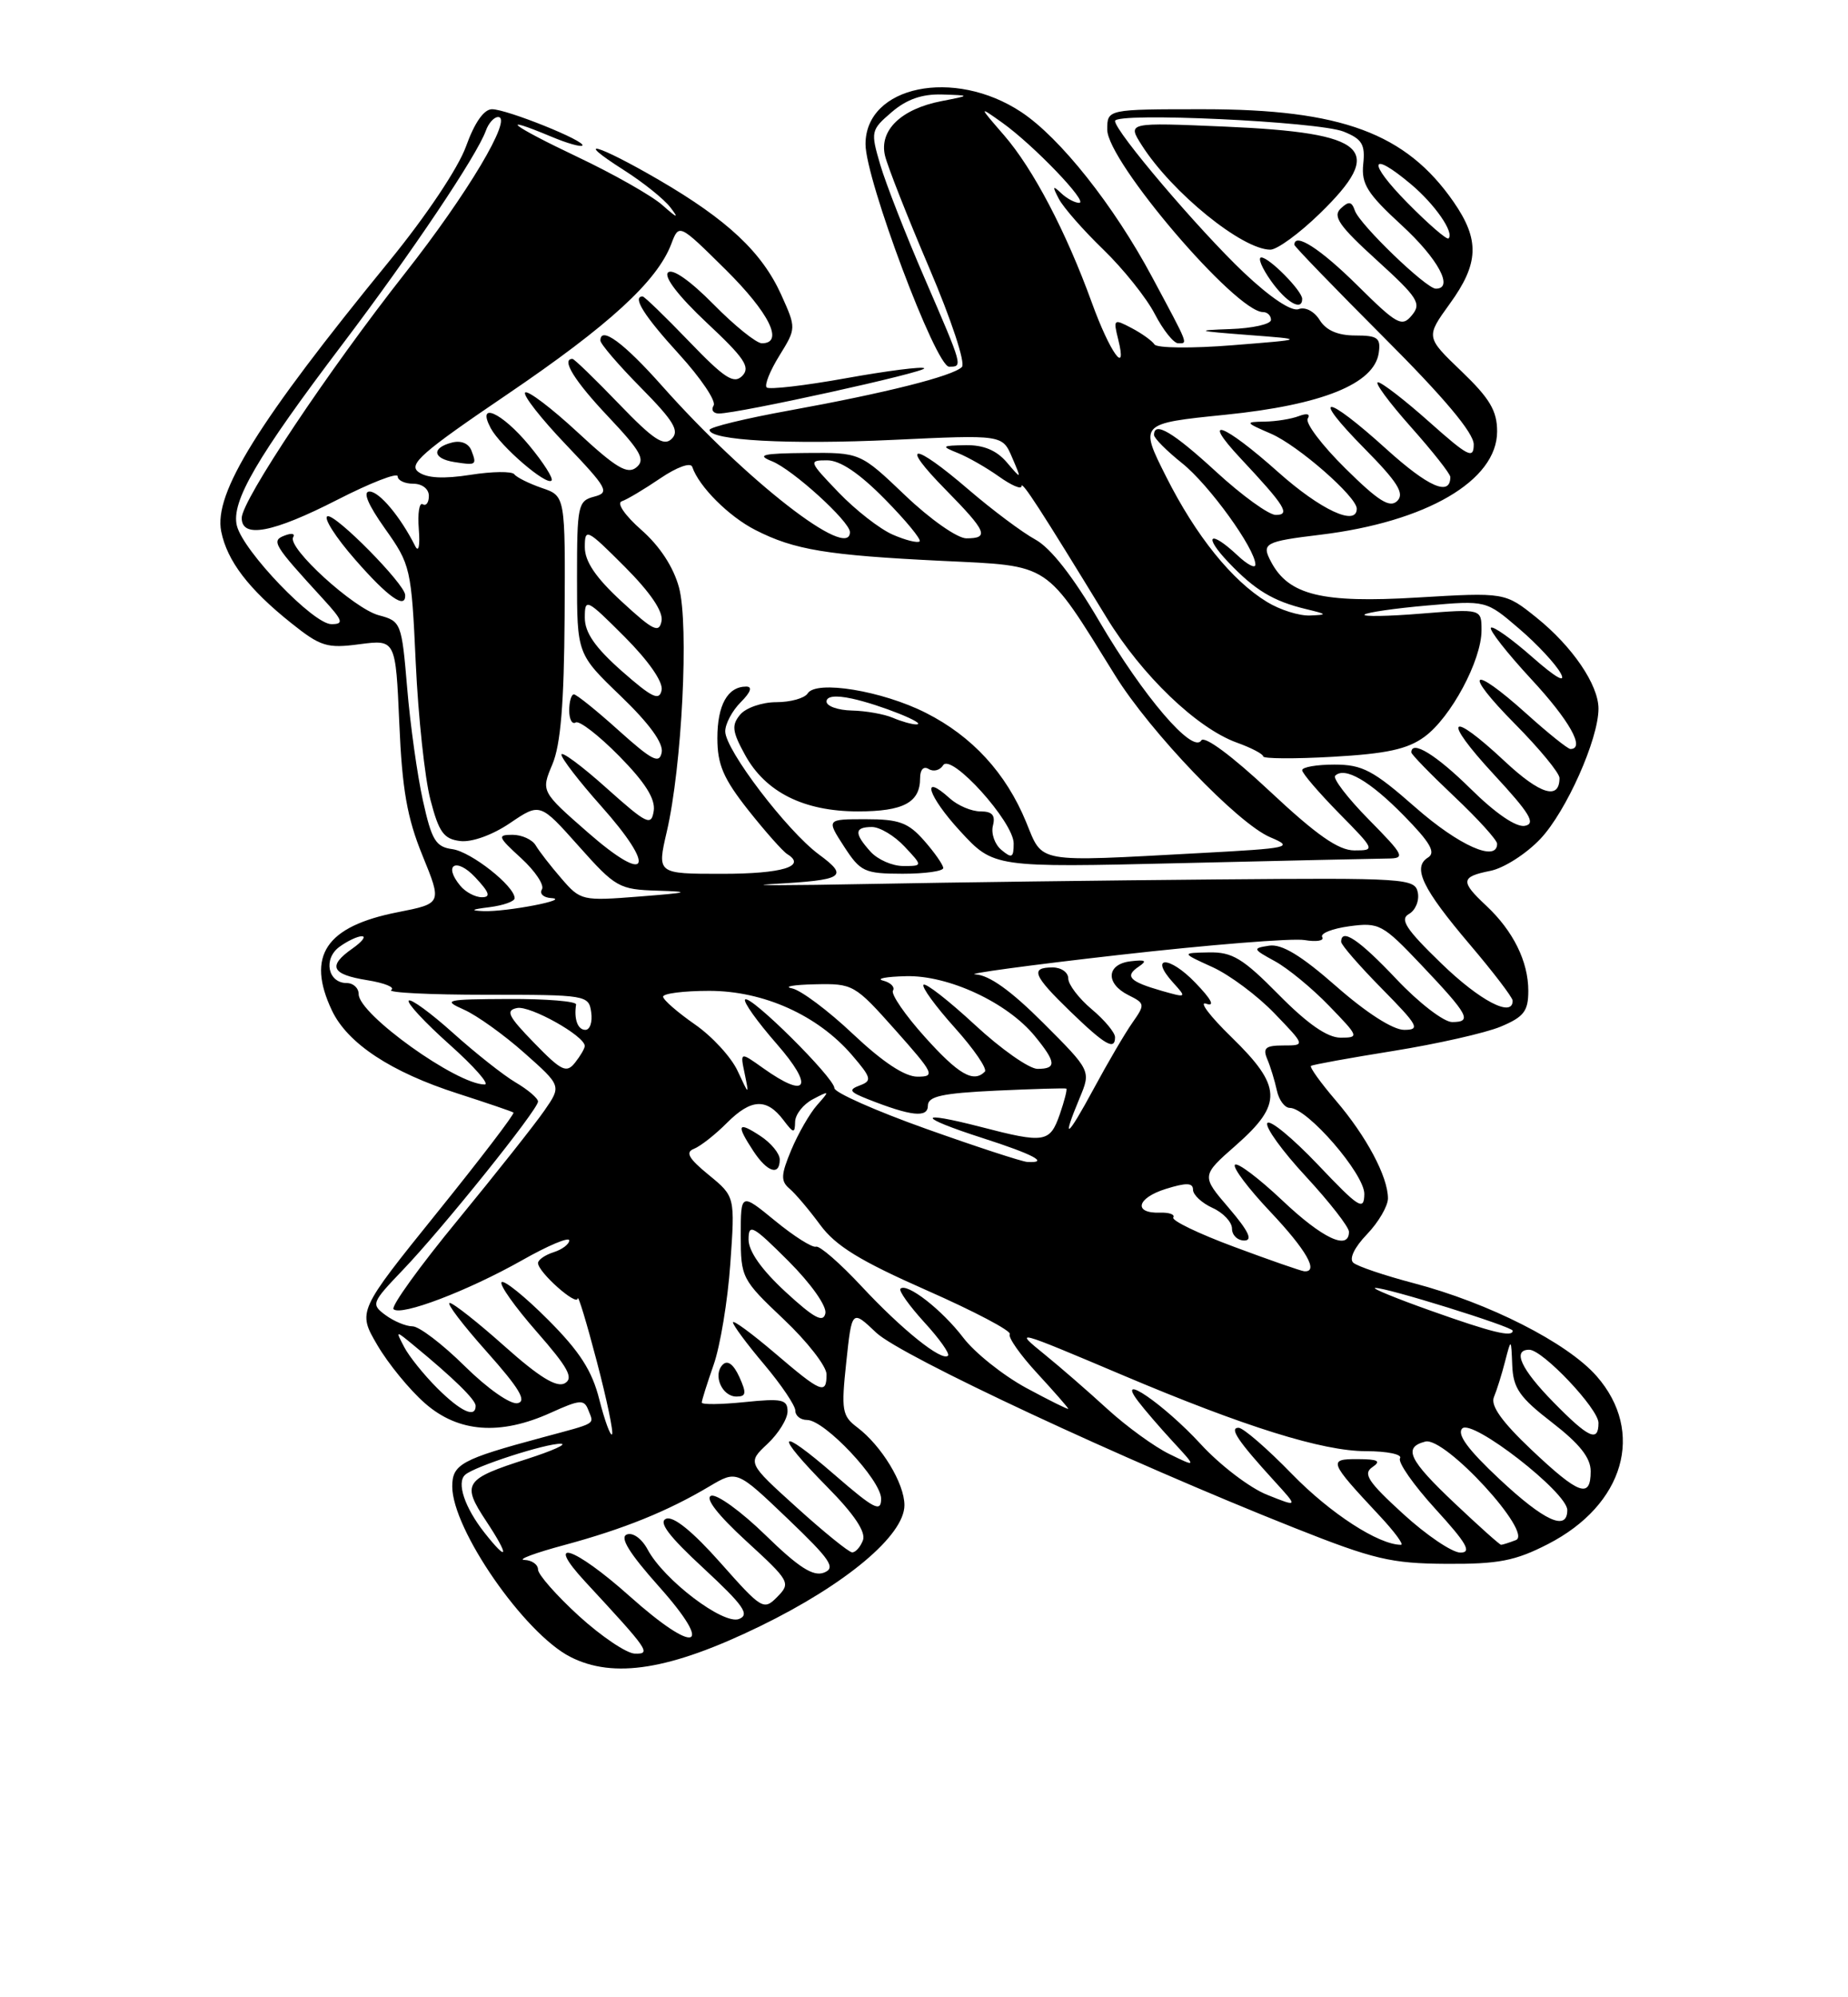 <?xml version="1.0" encoding="UTF-8" standalone="no"?>
<!DOCTYPE svg PUBLIC "-//W3C//DTD SVG 1.1//EN" "http://www.w3.org/Graphics/SVG/1.1/DTD/svg11.dtd" >
<svg xmlns="http://www.w3.org/2000/svg" xmlns:xlink="http://www.w3.org/1999/xlink" version="1.1" viewBox="0 0 237 256">
 <g >
 <path fill="currentColor"
d=" M 97.49 208.43 C 108.48 203.08 116.00 196.78 115.99 192.92 C 115.99 190.13 113.05 185.30 109.94 182.95 C 107.99 181.48 107.87 180.77 108.53 174.60 C 109.25 167.85 109.25 167.85 112.37 170.81 C 115.54 173.81 144.25 187.20 166.00 195.83 C 176.20 199.88 178.41 200.40 185.50 200.44 C 192.17 200.48 194.33 200.06 198.50 197.92 C 208.31 192.90 211.03 183.53 204.76 176.38 C 201.00 172.10 190.95 167.00 181.27 164.46 C 177.55 163.48 174.08 162.31 173.56 161.85 C 172.99 161.35 173.69 159.89 175.31 158.20 C 176.79 156.66 178.00 154.58 178.00 153.60 C 178.00 150.82 175.23 145.63 171.32 141.06 C 169.36 138.77 167.93 136.78 168.13 136.62 C 168.33 136.46 173.09 135.60 178.70 134.70 C 184.31 133.80 190.50 132.40 192.45 131.59 C 195.43 130.34 196.00 129.61 196.00 127.00 C 196.00 123.23 194.06 119.32 190.60 116.08 C 187.26 112.96 187.33 112.38 191.13 111.62 C 192.86 111.28 195.75 109.43 197.56 107.51 C 200.87 104.00 205.00 94.74 205.00 90.83 C 205.00 87.77 201.66 82.87 197.05 79.16 C 193.01 75.92 193.01 75.92 181.72 76.59 C 169.56 77.32 165.29 76.28 163.03 72.05 C 161.74 69.64 162.15 69.41 169.33 68.54 C 182.94 66.89 192.00 61.60 192.00 55.30 C 192.00 52.65 191.06 51.07 187.42 47.58 C 182.85 43.20 182.85 43.20 185.92 38.95 C 189.68 33.77 189.79 30.75 186.42 25.88 C 180.31 17.07 172.02 14.00 154.34 14.00 C 142.00 14.00 142.00 14.00 142.00 16.61 C 142.00 20.69 158.49 40.00 161.98 40.00 C 162.54 40.00 163.00 40.45 163.00 41.00 C 163.00 41.55 160.64 42.08 157.75 42.18 C 153.17 42.34 153.45 42.43 160.00 42.93 C 167.50 43.50 167.50 43.50 158.06 44.25 C 152.87 44.67 148.37 44.62 148.06 44.15 C 147.75 43.68 146.43 42.73 145.11 42.04 C 142.83 40.84 142.76 40.90 143.40 43.48 C 144.63 48.37 142.34 45.19 140.02 38.78 C 136.73 29.71 132.50 21.64 128.76 17.33 C 125.50 13.57 125.50 13.57 128.50 15.70 C 132.50 18.54 139.67 26.00 138.40 26.00 C 137.85 26.00 136.80 25.44 136.08 24.75 C 134.99 23.72 134.94 23.86 135.80 25.50 C 136.38 26.60 138.94 29.52 141.51 32.00 C 144.07 34.48 147.04 38.19 148.10 40.25 C 149.17 42.31 150.52 44.00 151.10 44.00 C 152.36 44.00 152.51 44.38 147.75 35.50 C 142.84 26.33 135.97 17.67 130.97 14.36 C 122.35 8.66 111.00 11.00 111.00 18.48 C 111.00 23.01 120.01 47.00 121.72 47.00 C 123.50 47.00 123.52 47.09 118.59 35.69 C 116.16 30.09 113.60 23.53 112.89 21.12 C 111.64 16.86 111.68 16.67 114.36 14.37 C 116.27 12.73 118.24 12.04 120.81 12.11 C 124.50 12.23 124.50 12.23 120.75 12.96 C 115.57 13.96 112.72 16.71 113.50 19.96 C 113.84 21.36 116.39 27.83 119.17 34.34 C 122.00 40.97 123.85 46.55 123.36 47.04 C 122.19 48.21 113.59 50.37 101.25 52.61 C 95.61 53.63 91.00 54.75 91.00 55.10 C 91.00 56.45 101.14 57.01 114.53 56.38 C 128.55 55.72 128.55 55.72 129.79 58.61 C 131.03 61.50 131.03 61.50 129.11 59.25 C 127.79 57.71 126.12 57.02 123.84 57.06 C 120.73 57.12 120.66 57.19 122.85 58.07 C 124.15 58.59 126.51 59.94 128.10 61.07 C 129.70 62.21 131.00 62.77 131.00 62.32 C 131.01 61.53 133.40 65.22 141.91 79.15 C 146.44 86.57 153.48 93.32 158.61 95.18 C 160.48 95.85 162.00 96.65 162.00 96.95 C 162.00 97.25 166.02 97.28 170.93 97.00 C 177.82 96.61 180.51 96.03 182.68 94.44 C 186.07 91.97 190.00 84.64 190.00 80.80 C 190.00 78.03 190.00 78.03 182.25 78.65 C 177.99 79.00 174.72 79.05 175.00 78.77 C 175.28 78.50 178.89 77.97 183.04 77.61 C 190.59 76.95 190.59 76.95 194.81 80.57 C 197.13 82.55 199.54 85.14 200.16 86.31 C 200.88 87.64 199.50 86.85 196.50 84.21 C 193.85 81.88 191.47 80.19 191.21 80.46 C 190.94 80.72 193.26 83.68 196.36 87.03 C 201.29 92.34 203.34 96.00 201.40 96.00 C 201.07 96.00 198.54 93.98 195.79 91.50 C 188.60 85.04 187.52 85.95 194.28 92.78 C 197.43 95.96 200.00 99.08 200.00 99.72 C 200.00 102.58 197.53 101.83 192.99 97.59 C 185.81 90.87 184.85 91.99 191.57 99.25 C 196.21 104.26 197.00 105.57 195.56 105.85 C 194.44 106.06 191.80 104.26 188.60 101.10 C 184.19 96.75 181.00 94.79 181.00 96.44 C 181.00 96.69 183.47 99.23 186.50 102.09 C 189.53 104.95 192.00 107.67 192.00 108.15 C 192.00 110.56 187.11 108.39 181.54 103.50 C 176.11 98.73 174.73 98.00 171.14 98.00 C 168.86 98.00 167.00 98.32 167.00 98.72 C 167.00 99.11 169.12 101.58 171.71 104.22 C 176.37 108.95 176.39 109.00 173.69 109.00 C 171.66 109.00 168.85 107.04 162.84 101.41 C 158.00 96.88 154.46 94.26 154.06 94.90 C 152.97 96.67 146.64 89.28 140.99 79.65 C 137.61 73.88 134.74 70.22 132.77 69.15 C 131.10 68.24 127.25 65.36 124.21 62.75 C 117.06 56.60 115.22 56.62 121.29 62.78 C 126.55 68.13 126.92 69.00 123.93 69.00 C 122.78 69.00 119.28 66.55 116.09 63.50 C 110.32 58.00 110.32 58.00 103.41 58.06 C 97.79 58.11 96.97 58.31 99.00 59.12 C 101.64 60.16 109.00 66.85 109.00 68.20 C 109.00 71.95 95.70 61.61 84.94 49.50 C 80.01 43.94 77.00 41.73 77.00 43.65 C 77.00 44.08 79.34 46.81 82.21 49.71 C 86.40 53.95 87.17 55.23 86.15 56.24 C 85.14 57.25 83.81 56.37 79.36 51.75 C 76.32 48.59 73.64 46.00 73.42 46.00 C 71.92 46.00 73.69 48.85 78.02 53.42 C 82.19 57.84 82.80 58.93 81.62 59.90 C 80.47 60.85 79.01 59.98 74.07 55.40 C 70.70 52.28 67.67 49.99 67.35 50.31 C 67.03 50.64 69.38 53.64 72.58 56.99 C 77.94 62.62 78.22 63.13 76.19 63.66 C 74.12 64.20 74.00 64.79 74.00 74.03 C 74.00 83.83 74.00 83.83 79.61 89.22 C 83.26 92.73 85.10 95.25 84.86 96.44 C 84.56 97.95 83.64 97.48 79.35 93.63 C 76.52 91.08 73.93 89.00 73.60 89.00 C 73.27 89.00 73.00 89.93 73.00 91.06 C 73.00 92.19 73.37 92.89 73.83 92.60 C 74.29 92.32 76.80 94.26 79.42 96.92 C 82.74 100.29 84.07 102.40 83.84 103.93 C 83.53 105.92 82.99 105.66 77.75 100.98 C 74.59 98.15 72.00 96.24 72.00 96.72 C 72.00 97.20 74.28 100.16 77.07 103.29 C 84.26 111.35 83.22 113.53 75.44 106.74 C 69.38 101.44 69.38 101.44 70.84 97.97 C 71.90 95.46 72.34 90.21 72.41 79.03 C 72.50 63.57 72.50 63.57 69.50 62.55 C 67.85 61.98 66.26 61.19 65.96 60.79 C 65.66 60.39 63.13 60.42 60.34 60.86 C 56.88 61.40 54.75 61.29 53.67 60.50 C 52.33 59.52 54.10 57.97 65.02 50.57 C 78.11 41.69 84.27 36.05 86.09 31.27 C 87.08 28.65 87.08 28.65 93.04 34.54 C 98.67 40.11 100.59 44.00 97.71 44.00 C 97.00 44.00 94.21 41.75 91.51 39.01 C 88.51 35.97 86.23 34.37 85.67 34.93 C 85.11 35.49 87.05 38.00 90.62 41.35 C 95.48 45.89 96.27 47.07 95.20 48.17 C 94.12 49.27 92.94 48.51 88.36 43.75 C 85.32 40.59 82.64 38.00 82.42 38.00 C 81.03 38.00 82.63 40.52 87.08 45.39 C 89.87 48.45 91.87 51.41 91.52 51.97 C 91.17 52.54 91.47 53.00 92.19 53.00 C 94.66 53.01 118.99 47.65 118.53 47.20 C 118.29 46.95 113.76 47.53 108.48 48.48 C 103.20 49.43 98.63 49.96 98.32 49.66 C 98.02 49.35 98.75 47.52 99.95 45.59 C 102.12 42.07 102.12 42.07 100.19 37.78 C 97.72 32.33 93.31 28.19 84.52 23.07 C 76.58 18.45 73.31 17.54 80.05 21.83 C 82.50 23.39 85.16 25.52 85.97 26.58 C 87.11 28.06 86.88 28.00 84.96 26.30 C 83.60 25.09 78.66 22.29 73.99 20.08 C 65.62 16.11 63.63 14.56 70.69 17.51 C 72.68 18.35 74.47 18.86 74.68 18.66 C 75.22 18.11 65.01 14.00 63.10 14.00 C 62.06 14.00 60.86 15.72 59.77 18.75 C 58.78 21.51 54.66 27.68 49.90 33.50 C 33.06 54.10 27.39 63.22 28.37 68.12 C 29.13 71.89 31.88 75.50 37.32 79.84 C 41.11 82.87 41.93 83.13 46.12 82.57 C 50.74 81.97 50.74 81.97 51.21 92.73 C 51.57 101.18 52.21 104.83 54.18 109.65 C 56.69 115.80 56.69 115.80 51.01 116.92 C 41.78 118.73 39.25 122.51 42.57 129.52 C 44.58 133.75 50.15 137.42 58.73 140.17 C 62.45 141.37 65.66 142.46 65.85 142.60 C 66.04 142.74 61.62 148.53 56.02 155.47 C 45.86 168.08 45.86 168.08 48.39 172.40 C 49.78 174.78 52.53 178.14 54.50 179.86 C 58.78 183.62 64.16 184.02 70.67 181.06 C 74.38 179.38 74.92 179.34 75.45 180.73 C 76.18 182.63 76.72 182.31 69.45 184.27 C 59.19 187.03 58.00 187.68 58.00 190.52 C 58.00 196.02 67.23 209.34 73.13 212.36 C 78.70 215.21 85.96 214.04 97.49 208.43 Z  M 67.86 57.08 C 64.33 52.83 61.06 51.38 62.94 54.89 C 64.18 57.20 70.06 62.27 70.73 61.60 C 71.00 61.34 69.70 59.30 67.86 57.08 Z  M 60.46 57.75 C 60.10 56.82 59.11 56.42 57.94 56.73 C 55.32 57.41 55.49 58.78 58.25 59.22 C 61.08 59.67 61.17 59.61 60.46 57.75 Z  M 74.25 207.13 C 71.36 204.49 69.00 201.81 69.00 201.17 C 69.00 200.53 68.21 199.97 67.25 199.94 C 66.29 199.91 68.61 199.04 72.42 198.02 C 79.99 195.97 85.61 193.71 91.00 190.50 C 94.50 188.43 94.50 188.43 101.00 194.64 C 106.53 199.93 107.23 200.96 105.67 201.57 C 104.29 202.10 102.43 200.91 98.17 196.76 C 95.05 193.72 91.91 191.45 91.20 191.72 C 90.38 192.02 92.06 194.18 95.70 197.52 C 101.30 202.65 101.44 202.89 99.69 204.67 C 97.94 206.44 97.71 206.30 92.39 200.30 C 88.86 196.32 86.38 194.30 85.44 194.66 C 84.39 195.06 85.76 196.89 90.24 201.02 C 95.35 205.76 96.19 206.95 94.78 207.51 C 92.78 208.30 85.14 202.51 83.06 198.61 C 82.31 197.21 81.16 196.38 80.39 196.68 C 79.44 197.04 80.71 199.09 84.51 203.35 C 91.71 211.42 89.29 212.21 80.74 204.58 C 73.59 198.20 69.69 196.94 75.07 202.75 C 83.24 211.57 83.54 212.00 81.42 211.95 C 80.37 211.93 77.14 209.76 74.25 207.13 Z  M 62.11 196.42 C 59.59 193.21 58.53 190.04 59.65 189.03 C 60.83 187.96 70.02 184.99 71.93 185.05 C 72.79 185.08 70.85 185.95 67.62 186.99 C 59.54 189.57 59.16 190.14 62.35 194.96 C 65.36 199.50 65.21 200.36 62.11 196.42 Z  M 102.17 193.21 C 95.84 187.49 95.84 187.49 98.42 185.07 C 99.84 183.74 101.00 181.86 101.00 180.90 C 101.00 179.37 100.29 179.22 95.50 179.71 C 92.47 180.02 90.00 180.05 90.00 179.77 C 90.00 179.48 90.69 177.31 91.52 174.93 C 92.36 172.55 93.33 166.73 93.66 161.98 C 94.27 153.36 94.27 153.36 90.89 150.59 C 88.32 148.49 87.86 147.69 88.99 147.25 C 89.81 146.93 91.72 145.44 93.23 143.92 C 96.33 140.82 98.32 140.72 100.47 143.56 C 101.77 145.28 101.94 145.31 101.97 143.79 C 101.99 142.84 103.01 141.54 104.25 140.89 C 106.42 139.75 106.44 139.78 104.79 141.64 C 103.85 142.70 102.36 145.29 101.48 147.39 C 100.14 150.59 100.11 151.38 101.25 152.35 C 102.00 152.98 103.77 155.07 105.19 157.00 C 107.18 159.70 110.29 161.61 118.86 165.39 C 124.96 168.08 129.75 170.60 129.50 171.00 C 129.25 171.40 130.84 173.66 133.03 176.03 C 135.21 178.40 137.00 180.44 137.00 180.57 C 137.00 180.70 134.57 179.49 131.60 177.89 C 128.64 176.28 125.01 173.39 123.54 171.46 C 120.81 167.88 116.30 164.37 115.48 165.18 C 115.23 165.43 116.61 167.36 118.53 169.47 C 120.46 171.57 121.83 173.50 121.58 173.76 C 120.79 174.54 115.68 170.44 110.47 164.85 C 107.74 161.92 105.12 159.64 104.65 159.79 C 104.18 159.95 101.81 158.45 99.40 156.47 C 95.00 152.87 95.00 152.87 95.00 158.38 C 95.00 163.76 95.13 164.01 100.50 169.09 C 103.53 171.95 106.00 175.12 106.00 176.15 C 106.00 178.80 105.34 178.53 99.36 173.42 C 96.41 170.91 94.00 169.14 94.00 169.49 C 94.00 169.85 95.80 172.28 98.00 174.88 C 100.20 177.49 102.00 180.16 102.00 180.81 C 102.00 181.47 102.67 182.00 103.50 182.00 C 105.76 182.00 113.00 189.70 113.00 192.10 C 113.00 193.89 112.11 193.43 107.00 189.00 C 99.65 182.63 99.16 183.57 106.14 190.64 C 109.55 194.09 111.07 196.37 110.67 197.42 C 110.34 198.29 109.71 198.99 109.28 198.97 C 108.85 198.95 105.65 196.36 102.17 193.21 Z  M 94.81 176.47 C 94.07 174.86 93.31 174.29 92.69 174.91 C 91.39 176.21 92.58 179.00 94.45 179.00 C 95.70 179.00 95.76 178.57 94.81 176.47 Z  M 100.00 148.62 C 100.00 147.85 98.88 146.49 97.50 145.59 C 94.59 143.68 94.38 144.13 96.62 147.54 C 98.40 150.25 100.00 150.76 100.00 148.62 Z  M 179.94 194.03 C 175.46 189.94 174.76 188.89 176.00 188.05 C 177.16 187.26 176.74 187.03 174.13 187.02 C 170.29 187.00 170.42 187.32 176.90 194.25 C 178.83 196.31 180.08 198.00 179.67 198.00 C 176.81 198.00 170.61 193.98 165.71 188.95 C 162.53 185.68 159.44 183.00 158.84 183.00 C 157.61 183.00 158.76 184.71 163.45 189.85 C 166.50 193.19 166.50 193.19 162.50 191.59 C 160.30 190.72 156.47 187.80 154.00 185.11 C 149.30 180.00 142.98 175.67 145.95 179.59 C 146.74 180.64 148.76 182.98 150.43 184.79 C 153.47 188.08 153.47 188.08 149.99 186.38 C 148.07 185.45 144.47 182.84 142.00 180.58 C 139.53 178.32 135.93 175.19 134.00 173.63 C 129.96 170.35 130.06 170.37 144.03 176.28 C 159.63 182.88 169.62 186.00 175.17 186.00 C 177.90 186.00 179.87 186.41 179.55 186.91 C 179.24 187.42 181.29 190.34 184.09 193.41 C 188.10 197.80 188.79 199.00 187.29 199.00 C 186.24 199.00 182.93 196.77 179.94 194.03 Z  M 186.59 192.71 C 180.66 187.11 179.90 185.52 182.79 184.77 C 185.30 184.11 196.70 196.52 194.40 197.40 C 193.54 197.73 192.69 198.00 192.51 198.00 C 192.33 198.00 189.67 195.62 186.59 192.71 Z  M 192.30 189.58 C 188.26 185.80 186.81 183.83 187.53 183.09 C 188.79 181.81 201.00 191.29 201.00 193.55 C 201.00 196.31 198.07 194.98 192.30 189.58 Z  M 196.40 185.82 C 192.61 182.23 191.13 180.16 191.59 179.07 C 191.95 178.21 192.60 176.15 193.02 174.50 C 193.80 171.50 193.80 171.50 193.94 175.00 C 194.06 177.94 194.88 179.11 199.04 182.32 C 202.57 185.05 204.00 186.84 204.00 188.57 C 204.00 192.13 202.51 191.59 196.40 185.82 Z  M 76.86 179.38 C 75.93 175.68 74.35 173.22 70.27 169.14 C 67.32 166.18 64.64 164.03 64.33 164.34 C 64.01 164.65 66.04 167.51 68.83 170.69 C 72.87 175.30 73.60 176.64 72.43 177.30 C 71.38 177.88 69.15 176.51 64.73 172.57 C 61.30 169.51 58.13 167.01 57.67 167.00 C 57.21 167.00 59.35 169.81 62.42 173.25 C 66.60 177.94 67.59 179.59 66.38 179.85 C 65.46 180.04 62.53 177.99 59.60 175.10 C 56.76 172.29 53.75 170.00 52.91 170.00 C 52.07 170.00 50.51 169.35 49.44 168.56 C 47.57 167.18 47.65 166.97 51.63 162.81 C 56.75 157.48 69.00 142.22 69.00 141.19 C 69.00 140.77 67.71 139.67 66.13 138.74 C 64.55 137.81 60.94 134.95 58.09 132.39 C 55.25 129.84 52.69 127.97 52.42 128.25 C 52.14 128.53 54.49 131.06 57.65 133.88 C 60.81 136.70 62.84 139.00 62.15 139.00 C 58.57 139.00 46.00 130.00 46.00 127.43 C 46.00 126.64 45.31 126.00 44.47 126.00 C 42.05 126.00 41.42 122.90 43.53 121.36 C 44.55 120.61 45.85 120.00 46.41 120.00 C 46.98 120.00 46.44 120.70 45.22 121.56 C 41.99 123.82 42.48 124.89 47.08 125.63 C 49.33 125.99 50.72 126.56 50.17 126.89 C 49.63 127.23 55.11 127.50 62.34 127.50 C 75.23 127.50 75.51 127.55 75.82 129.75 C 76.00 130.99 75.66 132.00 75.07 132.00 C 74.09 132.00 73.59 130.62 73.88 128.75 C 73.95 128.34 70.06 128.02 65.25 128.04 C 57.12 128.08 56.71 128.17 59.50 129.41 C 61.15 130.14 64.64 132.64 67.25 134.96 C 72.01 139.18 72.01 139.18 69.82 142.34 C 68.62 144.08 63.63 150.38 58.74 156.34 C 53.84 162.29 50.12 167.45 50.47 167.80 C 51.40 168.73 59.99 165.46 66.94 161.54 C 70.27 159.65 73.00 158.50 73.00 158.99 C 73.00 159.47 72.10 160.15 71.00 160.50 C 69.90 160.85 69.00 161.48 69.00 161.89 C 69.00 163.05 73.99 167.48 74.09 166.42 C 74.14 165.92 75.24 169.54 76.53 174.47 C 77.83 179.41 78.71 183.63 78.49 183.85 C 78.27 184.06 77.54 182.05 76.86 179.38 Z  M 199.21 179.71 C 195.07 175.49 193.92 173.00 196.12 173.00 C 197.84 173.00 205.00 180.56 205.00 182.38 C 205.00 184.91 203.74 184.33 199.21 179.71 Z  M 56.06 177.91 C 54.36 176.21 52.46 173.85 51.84 172.66 C 50.71 170.50 50.71 170.50 53.10 172.47 C 58.17 176.64 61.00 179.41 61.00 180.19 C 61.00 181.81 59.09 180.93 56.06 177.91 Z  M 183.50 168.00 C 179.10 166.44 175.88 165.12 176.36 165.08 C 177.63 164.96 194.00 170.05 194.00 170.56 C 194.00 171.44 191.35 170.79 183.50 168.00 Z  M 100.75 165.59 C 97.68 162.76 96.00 160.39 96.00 158.87 C 96.00 156.77 96.53 157.06 101.10 161.62 C 104.02 164.54 106.05 167.42 105.85 168.34 C 105.58 169.59 104.39 168.94 100.75 165.59 Z  M 158.27 159.81 C 153.74 158.13 150.23 156.44 150.47 156.05 C 150.71 155.67 149.96 155.39 148.80 155.43 C 145.31 155.55 145.76 153.56 149.50 152.39 C 152.15 151.56 153.00 151.59 153.00 152.49 C 153.00 153.14 154.12 154.19 155.50 154.82 C 156.88 155.44 158.00 156.64 158.00 157.48 C 158.00 158.32 158.71 159.00 159.58 159.00 C 160.70 159.00 160.13 157.80 157.61 154.85 C 154.05 150.70 154.05 150.70 158.53 146.77 C 164.52 141.49 164.42 139.26 157.94 132.94 C 155.16 130.24 153.70 128.30 154.69 128.65 C 155.86 129.05 155.37 128.10 153.28 125.94 C 149.94 122.47 147.32 122.49 150.46 125.96 C 152.21 127.89 152.19 127.91 148.99 127.00 C 144.84 125.81 144.20 125.13 146.03 123.90 C 147.16 123.14 146.93 122.98 145.00 123.21 C 141.90 123.57 141.73 126.06 144.72 127.55 C 146.85 128.61 146.87 128.74 145.23 131.08 C 144.29 132.41 142.07 136.20 140.29 139.50 C 136.82 145.92 136.09 146.42 138.46 140.74 C 139.92 137.24 139.92 137.24 133.80 131.12 C 129.65 126.97 126.85 124.97 125.09 124.89 C 123.67 124.84 131.95 123.71 143.50 122.40 C 155.05 121.09 165.76 120.23 167.30 120.49 C 168.84 120.75 169.86 120.58 169.57 120.11 C 169.28 119.64 170.85 119.02 173.05 118.72 C 176.87 118.21 177.31 118.44 182.28 123.68 C 188.36 130.09 188.85 131.00 186.23 131.00 C 185.16 131.00 181.95 128.53 179.09 125.50 C 174.31 120.44 172.00 118.89 172.00 120.72 C 172.00 121.11 174.35 123.81 177.22 126.72 C 181.89 131.46 182.19 132.00 180.08 132.00 C 178.64 132.00 175.24 129.82 171.38 126.43 C 166.86 122.46 164.38 120.96 162.76 121.21 C 160.61 121.54 160.64 121.64 163.50 123.20 C 165.15 124.10 168.28 126.67 170.45 128.92 C 174.28 132.87 174.33 133.00 171.92 133.00 C 170.23 133.00 167.69 131.24 164.00 127.50 C 159.39 122.83 158.04 122.01 155.03 122.07 C 151.50 122.14 151.50 122.14 155.50 123.96 C 157.70 124.96 161.28 127.63 163.45 129.89 C 167.41 134.00 167.41 134.00 164.60 134.00 C 162.31 134.00 161.92 134.32 162.52 135.75 C 162.93 136.71 163.48 138.51 163.75 139.75 C 164.01 140.99 164.76 142.00 165.41 142.00 C 167.66 142.00 175.00 150.48 174.97 153.04 C 174.93 155.24 174.31 154.85 169.01 149.27 C 165.75 145.85 162.84 143.45 162.53 143.95 C 162.22 144.45 164.45 147.54 167.49 150.81 C 170.52 154.09 173.00 157.27 173.00 157.88 C 173.00 160.34 169.60 158.74 164.43 153.84 C 161.43 151.01 158.71 148.96 158.38 149.29 C 158.05 149.62 160.08 152.32 162.89 155.29 C 167.55 160.22 169.19 163.10 167.25 162.94 C 166.84 162.90 162.80 161.50 158.27 159.81 Z  M 143.00 132.94 C 143.00 132.35 141.65 130.73 140.00 129.35 C 138.35 127.96 137.00 126.19 137.00 125.41 C 137.00 124.63 136.10 124.00 135.00 124.00 C 132.08 124.00 132.49 125.02 137.24 129.62 C 141.72 133.95 143.00 134.69 143.00 132.94 Z  M 118.76 144.68 C 112.30 142.38 107.01 140.03 107.01 139.47 C 107.00 138.15 96.22 127.45 95.56 128.11 C 95.28 128.38 97.11 130.94 99.61 133.80 C 104.46 139.35 103.56 140.96 97.86 136.90 C 94.91 134.80 94.91 134.80 95.51 137.65 C 96.08 140.42 96.06 140.41 94.61 137.29 C 93.80 135.52 91.32 132.82 89.10 131.29 C 86.89 129.75 85.06 128.16 85.04 127.75 C 85.02 127.34 87.68 127.00 90.95 127.00 C 97.93 127.00 104.88 130.13 109.27 135.24 C 111.76 138.14 111.86 138.53 110.27 139.12 C 108.78 139.68 108.94 139.95 111.29 140.88 C 116.86 143.08 119.00 143.31 119.00 141.71 C 119.00 140.52 120.81 140.12 127.75 139.79 C 132.56 139.57 136.61 139.45 136.75 139.53 C 136.89 139.61 136.51 141.10 135.91 142.84 C 134.64 146.46 133.98 146.57 125.78 144.44 C 117.45 142.29 117.60 143.16 126.02 145.87 C 132.56 147.97 134.65 149.09 131.75 148.93 C 131.06 148.89 125.21 146.98 118.76 144.68 Z  M 68.50 133.67 C 65.16 130.24 64.80 129.51 66.31 129.20 C 67.98 128.86 74.98 132.77 74.99 134.06 C 75.00 134.37 74.44 135.33 73.75 136.20 C 72.65 137.59 72.02 137.29 68.50 133.67 Z  M 109.41 132.55 C 106.24 129.55 102.71 126.91 101.57 126.68 C 100.43 126.46 101.75 126.22 104.50 126.16 C 109.40 126.05 109.61 126.17 114.82 132.02 C 119.80 137.62 119.98 138.00 117.66 138.00 C 116.03 138.00 113.21 136.13 109.41 132.55 Z  M 118.60 132.90 C 116.07 130.09 114.24 127.42 114.52 126.97 C 114.80 126.52 114.23 125.94 113.26 125.69 C 112.29 125.44 113.61 125.18 116.20 125.12 C 121.63 124.98 129.18 128.49 132.71 132.80 C 135.46 136.15 135.53 137.00 133.06 137.00 C 131.99 137.00 128.37 134.46 125.03 131.36 C 121.68 128.26 118.72 125.95 118.44 126.22 C 118.17 126.50 119.97 128.97 122.44 131.72 C 124.92 134.48 126.65 137.01 126.30 137.36 C 124.84 138.83 122.93 137.72 118.60 132.90 Z  M 184.84 123.48 C 180.31 119.10 179.48 117.83 180.69 117.15 C 181.52 116.69 182.04 115.45 181.83 114.40 C 181.47 112.59 180.31 112.51 155.98 112.72 C 141.96 112.84 121.95 113.10 111.50 113.30 C 101.05 113.50 95.42 113.51 99.00 113.31 C 108.26 112.80 108.92 112.39 105.01 109.51 C 100.93 106.49 93.02 96.12 93.01 93.75 C 93.00 92.79 93.90 91.10 95.00 90.00 C 96.28 88.72 96.53 88.00 95.70 88.00 C 93.32 88.00 92.00 90.36 92.00 94.61 C 92.00 98.00 92.77 99.79 95.95 103.82 C 98.13 106.57 100.39 109.12 100.97 109.48 C 103.50 111.04 100.30 112.00 92.57 112.00 C 84.26 112.00 84.26 112.00 85.51 106.61 C 87.46 98.24 88.37 80.09 87.08 75.30 C 86.37 72.68 84.62 70.00 82.25 67.92 C 80.14 66.06 79.05 64.48 79.74 64.25 C 80.39 64.04 82.62 62.71 84.68 61.31 C 86.82 59.86 88.58 59.23 88.78 59.84 C 89.62 62.35 93.46 66.20 96.89 67.94 C 101.87 70.48 106.03 71.17 120.85 71.89 C 134.91 72.57 133.92 71.92 143.00 86.55 C 147.53 93.86 158.77 105.58 162.92 107.32 C 165.97 108.61 165.45 108.72 153.92 109.34 C 132.56 110.49 133.80 110.71 131.59 105.35 C 129.02 99.10 124.69 94.38 118.76 91.38 C 113.16 88.54 104.65 87.14 103.58 88.88 C 103.19 89.49 101.39 90.00 99.56 90.00 C 97.74 90.00 95.65 90.72 94.92 91.60 C 93.80 92.95 93.90 93.76 95.55 96.76 C 98.17 101.54 103.10 104.00 110.03 104.00 C 115.86 104.00 118.00 102.86 118.00 99.74 C 118.00 98.63 118.45 98.16 119.11 98.57 C 119.72 98.95 120.55 98.73 120.95 98.09 C 121.96 96.45 130.00 105.35 130.00 108.10 C 130.00 109.94 129.77 110.06 128.43 108.94 C 127.57 108.23 127.08 106.82 127.34 105.82 C 127.68 104.49 127.25 104.00 125.74 104.00 C 124.59 104.00 122.83 103.25 121.82 102.34 C 118.01 98.89 119.00 102.04 123.13 106.52 C 127.44 111.20 127.44 111.20 151.47 110.63 C 164.69 110.32 176.61 110.05 177.97 110.04 C 180.27 110.02 180.11 109.68 175.53 105.03 C 172.83 102.29 170.90 99.77 171.23 99.43 C 172.45 98.22 175.67 100.08 180.04 104.54 C 183.43 107.99 184.17 109.28 183.14 109.91 C 181.10 111.17 182.41 113.89 188.49 121.05 C 191.51 124.60 193.98 127.84 193.99 128.25 C 194.03 130.49 189.81 128.30 184.84 123.48 Z  M 120.97 111.25 C 120.95 110.84 119.85 109.26 118.52 107.75 C 116.48 105.43 115.30 105.00 111.04 105.00 C 105.98 105.00 105.98 105.00 108.24 108.49 C 110.35 111.74 110.86 111.98 115.75 111.99 C 118.64 111.99 120.99 111.66 120.97 111.25 Z  M 62.75 116.28 C 64.54 116.05 66.00 115.54 66.00 115.12 C 66.00 113.57 60.40 109.16 58.02 108.84 C 55.88 108.55 55.36 107.69 54.24 102.62 C 53.52 99.38 52.61 92.89 52.22 88.19 C 51.51 79.82 51.44 79.62 48.58 78.86 C 45.38 78.01 36.78 70.17 37.60 68.85 C 37.88 68.39 37.39 68.30 36.51 68.64 C 34.75 69.31 35.03 69.78 41.42 76.75 C 43.99 79.56 44.14 80.00 42.50 80.00 C 40.18 80.00 31.20 70.65 30.38 67.39 C 29.61 64.31 32.91 58.65 44.01 44.00 C 52.80 32.39 61.14 19.97 62.31 16.75 C 62.65 15.79 63.36 15.00 63.88 15.00 C 65.82 15.00 59.95 24.86 51.96 35.00 C 42.08 47.55 31.00 64.14 31.00 66.39 C 31.00 69.05 34.99 68.29 43.28 64.05 C 47.52 61.88 51.00 60.53 51.00 61.05 C 51.00 61.57 51.90 62.00 53.00 62.00 C 54.14 62.00 55.00 62.67 55.00 63.56 C 55.00 64.42 54.64 64.90 54.21 64.63 C 53.77 64.36 53.55 65.80 53.71 67.82 C 53.88 69.95 53.69 70.87 53.25 70.00 C 51.37 66.25 48.65 63.00 47.39 63.00 C 46.49 63.00 47.18 64.66 49.37 67.75 C 52.66 72.38 52.76 72.82 53.32 85.00 C 53.64 91.88 54.48 99.75 55.20 102.50 C 56.29 106.69 56.91 107.55 59.04 107.80 C 60.53 107.97 63.17 107.02 65.42 105.49 C 69.26 102.89 69.26 102.89 74.21 108.44 C 78.94 113.75 79.39 114.01 84.33 114.16 C 88.73 114.30 88.38 114.41 82.00 114.91 C 74.65 115.49 74.45 115.44 72.00 112.60 C 70.62 111.01 69.14 109.10 68.70 108.35 C 68.26 107.61 66.92 107.00 65.73 107.00 C 63.74 107.00 63.84 107.26 66.84 110.00 C 68.64 111.65 69.84 113.45 69.50 114.00 C 69.16 114.55 69.70 115.05 70.69 115.11 C 73.36 115.28 64.93 116.90 62.00 116.78 C 60.23 116.71 60.45 116.56 62.75 116.28 Z  M 51.96 76.25 C 51.88 74.81 43.01 65.83 42.00 66.17 C 41.44 66.35 43.04 68.87 45.57 71.75 C 49.77 76.56 52.06 78.17 51.96 76.25 Z  M 59.03 113.53 C 56.79 110.83 58.51 109.85 60.94 112.44 C 62.77 114.39 62.98 115.00 61.80 115.00 C 60.94 115.00 59.70 114.34 59.03 113.53 Z  M 114.50 92.00 C 113.40 91.53 111.04 91.11 109.25 91.07 C 107.46 91.03 106.00 90.51 106.00 89.92 C 106.00 89.23 107.16 89.09 109.25 89.54 C 112.80 90.30 119.11 92.83 117.50 92.85 C 116.95 92.85 115.60 92.47 114.50 92.00 Z  M 79.75 86.02 C 76.33 83.00 75.00 81.09 75.00 79.18 C 75.00 76.63 75.20 76.72 80.10 81.62 C 83.20 84.73 85.06 87.41 84.85 88.46 C 84.56 89.88 83.63 89.43 79.75 86.02 Z  M 79.74 77.11 C 76.41 74.05 75.00 71.97 75.00 70.13 C 75.00 67.65 75.24 67.76 80.10 72.62 C 83.41 75.94 85.07 78.38 84.84 79.60 C 84.53 81.20 83.77 80.83 79.74 77.11 Z  M 162.50 77.16 C 157.98 74.41 153.37 68.68 149.55 61.09 C 146.12 54.28 146.12 54.28 157.16 53.16 C 169.56 51.90 176.25 49.20 176.82 45.23 C 177.10 43.31 176.68 43.00 173.81 43.00 C 171.58 43.00 170.07 42.35 169.25 41.03 C 168.55 39.90 167.39 39.30 166.55 39.62 C 165.64 39.97 162.93 38.16 159.51 34.93 C 153.72 29.44 143.00 16.84 143.00 15.51 C 143.00 14.35 169.07 15.57 172.32 16.87 C 174.68 17.82 175.10 18.51 174.83 21.03 C 174.57 23.58 175.34 24.81 179.76 28.87 C 184.44 33.17 186.50 37.00 184.14 37.00 C 182.90 37.00 174.37 28.78 173.76 27.00 C 173.35 25.81 172.98 25.75 171.94 26.73 C 170.88 27.73 171.76 28.98 176.56 33.34 C 181.85 38.15 182.33 38.90 181.07 40.41 C 179.79 41.96 179.18 41.63 174.05 36.55 C 169.34 31.89 166.00 29.74 166.00 31.38 C 166.00 31.59 171.18 36.94 177.50 43.27 C 185.19 50.95 189.00 55.49 189.00 56.96 C 189.00 58.89 188.30 58.53 183.30 54.08 C 180.17 51.29 177.20 49.00 176.72 49.00 C 176.24 49.00 178.13 51.56 180.92 54.70 C 183.71 57.83 186.00 60.73 186.00 61.14 C 186.00 63.66 183.19 62.43 177.81 57.57 C 169.89 50.40 167.93 50.34 174.99 57.49 C 179.25 61.80 180.15 63.25 179.20 64.20 C 178.25 65.15 176.81 64.26 172.54 60.04 C 169.54 57.08 167.37 54.21 167.71 53.66 C 168.08 53.06 167.64 52.93 166.58 53.33 C 165.62 53.70 163.64 54.02 162.17 54.04 C 159.63 54.08 159.67 54.15 163.00 55.59 C 166.47 57.09 174.00 63.67 174.00 65.20 C 174.00 67.52 169.36 65.36 163.91 60.50 C 156.89 54.24 153.84 53.13 159.10 58.75 C 164.83 64.87 165.53 66.00 163.61 66.00 C 162.72 66.00 159.29 63.52 156.00 60.50 C 150.43 55.38 148.00 53.94 148.00 55.75 C 148.00 56.16 149.62 57.79 151.60 59.37 C 155.06 62.13 161.00 70.35 161.00 72.37 C 161.00 72.91 159.96 72.37 158.69 71.17 C 155.15 67.85 154.23 68.59 157.56 72.09 C 160.95 75.65 163.29 77.06 167.50 78.07 C 170.24 78.73 170.29 78.80 168.00 78.89 C 166.62 78.95 164.15 78.17 162.50 77.16 Z  M 167.00 38.31 C 167.00 37.28 162.78 33.00 161.76 33.00 C 161.27 33.00 161.83 34.35 163.00 36.00 C 164.97 38.77 167.00 39.94 167.00 38.31 Z  M 169.25 27.38 C 177.76 19.11 175.50 17.03 157.14 16.23 C 144.57 15.69 144.57 15.69 146.42 18.60 C 150.28 24.67 159.31 32.00 162.92 32.00 C 163.79 32.00 166.64 29.92 169.25 27.38 Z  M 114.50 68.53 C 112.85 67.82 109.72 65.38 107.55 63.12 C 103.71 59.12 103.67 59.00 106.08 59.00 C 107.75 59.00 110.20 60.65 113.48 63.98 C 116.17 66.71 118.18 69.15 117.94 69.39 C 117.70 69.63 116.15 69.25 114.50 68.53 Z  M 180.48 25.98 C 175.33 20.75 175.64 19.15 180.95 23.61 C 184.02 26.19 186.53 29.81 185.77 30.56 C 185.56 30.78 183.17 28.71 180.48 25.98 Z  M 111.65 109.17 C 109.52 106.81 109.56 106.00 111.83 106.00 C 112.83 106.00 114.71 107.12 116.00 108.50 C 118.35 111.00 118.35 111.00 115.83 111.00 C 114.44 111.00 112.57 110.18 111.65 109.17 Z "/>
</g>
</svg>